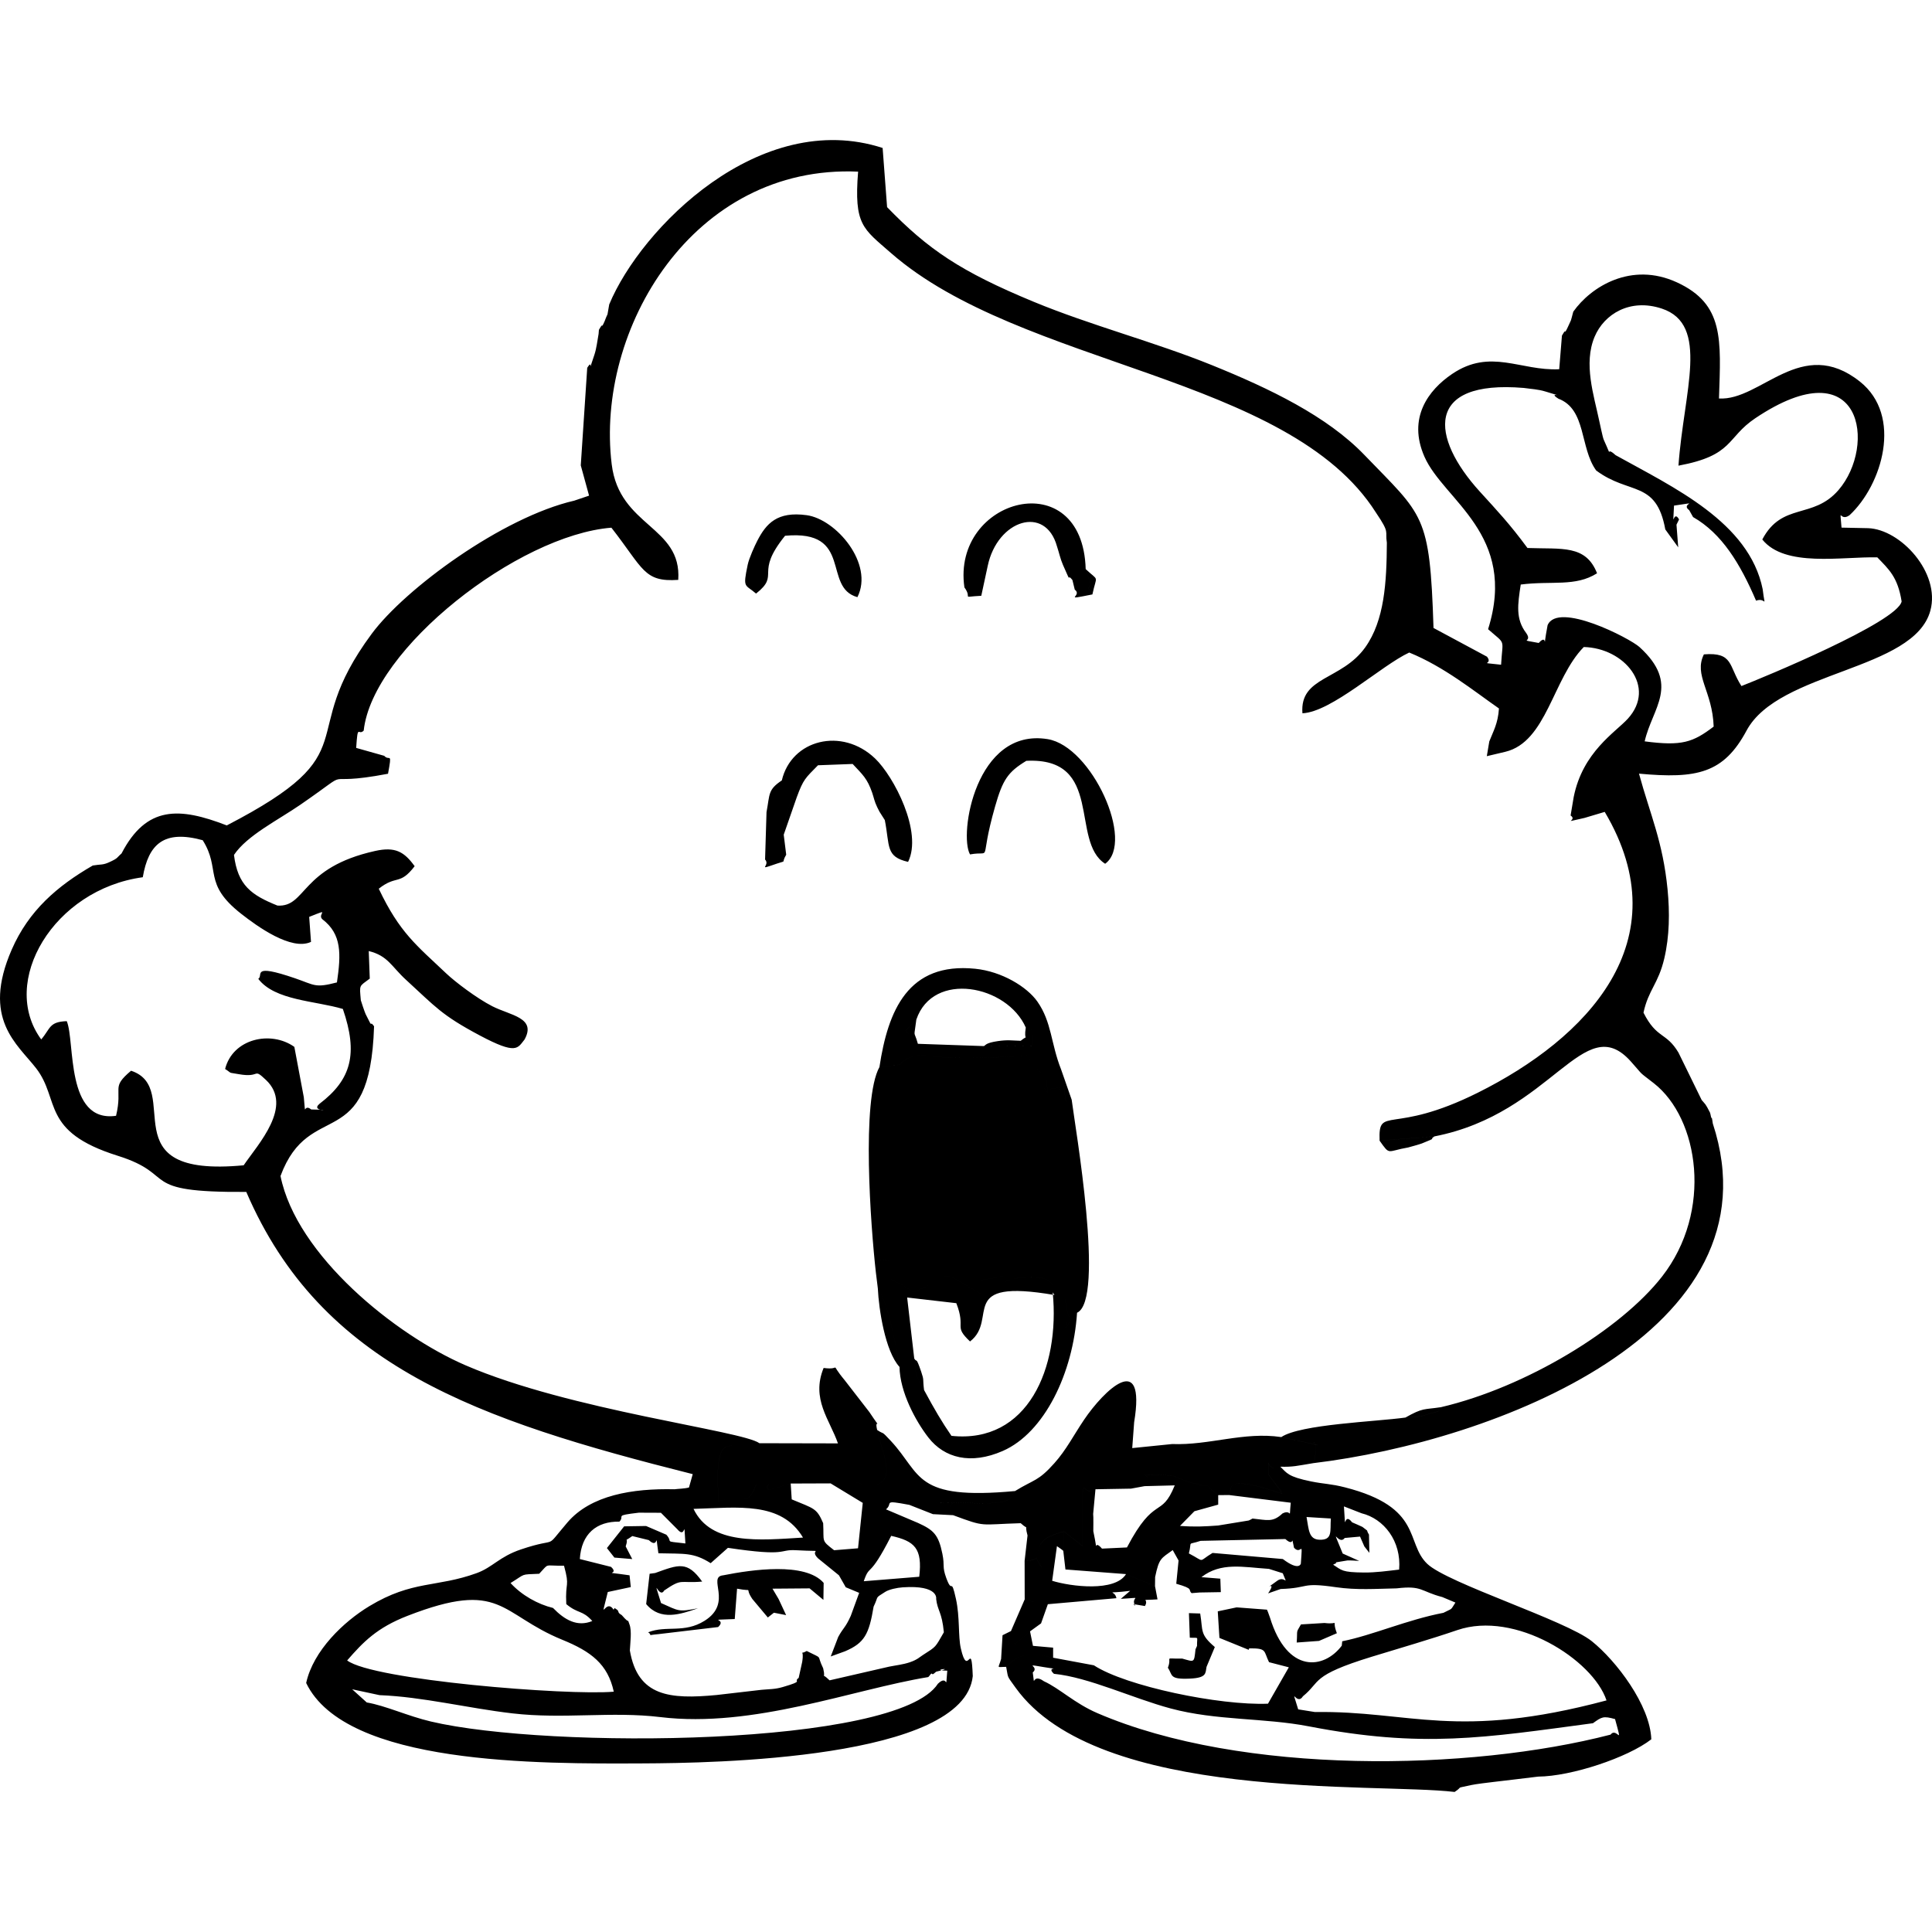<?xml version="1.0" encoding="UTF-8"?>
<!DOCTYPE svg PUBLIC "-//W3C//DTD SVG 1.1//EN" "http://www.w3.org/Graphics/SVG/1.1/DTD/svg11.dtd">
<!-- Creator: CorelDRAW 2017 -->
<svg xmlns="http://www.w3.org/2000/svg" xml:space="preserve" width="200mm" height="200mm" version="1.1" style="shape-rendering:geometricPrecision; text-rendering:geometricPrecision; image-rendering:optimizeQuality; fill-rule:evenodd; clip-rule:evenodd"
viewBox="0 0 20000 20000"
 xmlns:xlink="http://www.w3.org/1999/xlink">
 <defs>
  <style type="text/css">
   <![CDATA[
    .fil0 {fill:none}
    .fil1 {fill:black}
   ]]>
  </style>
 </defs>
 <g id="Capa_x0020_1">
  <rect class="fil0" width="20000" height="20000"/>
  <path class="fil1" d="M8113.05 8640.83l134.16 -385.49c-56.3,65.99 -27.68,-56.9 -101.24,156.36 -28.62,83.1 -23.68,157.64 -32.92,229.13zm2988.71 -2636.1c-9.74,-45.53 -24.22,-161.5 -43.85,-205.75 -86.16,-193.98 -36.23,-74.94 -116.07,-143.16 20.27,60.01 35.15,131.15 61,189.78 104.51,237.14 29.32,71.18 98.92,159.13zm-1942.23 2484.78c-24.92,-189.58 9.09,-199.27 -130.21,-281.83 18.48,55.02 21.99,87.15 51.51,148.4 6.57,13.65 16.31,32.58 23.23,46.03l55.47 87.4zm-1239.53 407.88c59.62,65.3 -100.25,118.99 122.01,42.81 111.57,-38.26 39.25,4.9 96.74,-92.34 -94.07,45.48 -79.24,38.06 -218.75,49.53zm2063.5 -2816.68c89.97,122.5 -49.33,98.08 174.7,86.86l66.44 -308.62c-47.5,72.22 -7.91,-52.45 -64.81,136.98 -8.4,27.98 -3.36,82.55 -4.94,133.03l-171.39 -48.25zm-2048.57 2326.44l158.44 -328.44c-145.73,97.88 -123.09,139.94 -158.44,328.44zm3190.9 -2303.6c88.29,67.43 -145.23,115.13 182.62,49.93 44.44,-211.39 72.81,-128.34 -69.41,-262.15l51.81 159.82c-84.73,82.4 138.46,93.53 -165.02,52.4zm-1084.19 2741.29c245.09,-44.14 85.37,115.23 259.18,-495.23 79.39,-278.76 132.98,-357.76 323.7,-473.59 807.96,-40.14 450,832.04 816.01,1065.62 310.26,-226.46 -138.71,-1215.45 -595.14,-1290.15 -745.17,-121.9 -920.86,990.37 -803.75,1193.35zm-1948.27 -766.13l-158.44 328.44 -14.93 490.24c139.51,-11.47 124.68,-4.05 218.75,-49.53l-25.7 -207.03c9.24,-71.49 4.3,-146.03 32.92,-229.13 73.56,-213.26 44.94,-90.37 101.24,-156.36 69.9,-191.32 90.42,-200.17 220.63,-333.34l358.65 -13.5c105.39,112.86 150.82,149.44 202.83,299.18 139.3,82.56 105.29,92.25 130.21,281.83 53.34,271.44 5.83,378.57 240.89,432.65 153.1,-308.87 -147.41,-884.93 -341.99,-1070.75 -342.58,-327.21 -865.6,-195.91 -965.06,227.3zm1890.13 -1998l171.39 48.25c1.58,-50.48 -3.46,-105.05 4.94,-133.03 56.9,-189.43 17.31,-64.76 64.81,-136.98 100.11,-478.09 597.76,-635.14 717.2,-203.13 79.84,68.22 29.91,-50.82 116.07,143.16 19.63,44.25 34.11,160.22 43.85,205.75l24.07 98.82c303.48,41.13 80.29,30 165.02,-52.4l-51.81 -159.82c-31.64,-1101.21 -1389.31,-737.17 -1255.54,189.38zm524.16 9354.45c-50.23,62.34 -3.66,138.37 -409.17,125.32 -133.18,-4.3 -350.99,-7.96 -370.07,-4.4 290.53,0.74 9.59,-24.62 138.02,129.07 345.6,127.94 265.17,95.51 699.8,83 96.24,87.15 32.03,-16.66 70.59,127.05l-30.06 261.51c199.96,1.88 61.84,-101.34 172.23,63.42 -85.77,-240.99 20.67,-309.66 235.75,-365.86l192.65 150.62c2.13,-920.91 -27.88,-478.72 132.88,-588.12l367.79 -6.38 140.79 -25.85c129.52,-159.67 -198.33,-117.11 228.93,-112.46 110.64,1.18 108.22,35.39 243.47,73.16 294.63,82.21 85.18,-27.83 289.49,132.48l112.46 -1.13c43.55,-42.67 -101.68,-237.29 547.49,-13.89 -10.18,-12.26 -16.96,-50.23 -22.59,-42.07l-116.91 -156.12c0,-261.95 -32.14,-2.91 122.99,-81.12 131.54,3.46 166.59,-8.06 343.32,-37.27 5.09,-11.62 8.9,-44.79 9.64,-36.88 0.69,8.2 6.38,-32.43 7.32,-38.81 34.5,-229.77 -71.48,-103.46 26.25,-112.26l-377.29 -81.57c-387.42,-57.79 -745.17,86.86 -1129.38,72.12l-222.4 92.4c-153.7,23.38 -106.83,7.96 -241.44,-1.88 -10.29,-121.21 -25.46,-51.81 -2.87,-181.28 19.23,-109.99 36.43,-84.33 73.26,-135.1 125.12,-759.81 -316.77,-324.24 -517.78,-26.55 -110.93,164.32 -183.6,311.09 -307.97,450.5 -169.41,189.93 -206.89,165.16 -407.19,288.35zm-2646.28 -495.14c-297.45,75.24 -399.78,-86.11 -428.75,258.84 -6.43,76.73 2.92,253.7 0.79,342.44 225.77,-65.31 308.92,75.43 393.2,-174.95 236.2,0 68.02,-12.36 131.4,58.33l227.2 -67.23 413.08 -1.53c290.23,-66.59 306.98,36.13 416.19,25.06 202.82,-20.61 165.35,-182.26 151.51,-252.51 -30.55,-155.03 -58.43,-186.67 -85.77,-325.68 -34.65,-146.42 67.88,37.97 -80.62,-185.23l-255.24 -329.58c-172.72,-207.67 -15.22,-99.61 -218.25,-126.95 -131.59,321.58 63.57,535.58 148.35,780.77l-813.09 -1.78zm5750.47 2782.87l-173.02 -27.68c-84.34,-274.51 -20.47,-26.15 49.78,-135.99 186.86,-151.62 75.63,-213.46 711.95,-408.78 301.8,-92.64 603.99,-179.5 885.97,-275.89 598.11,-204.46 1403.25,304.76 1544.09,727.97 -1554.13,415.1 -2032.41,105.44 -3018.77,120.37zm-2701.45 -395.62c361.32,35.94 812.5,252.46 1208.13,358.65 474.82,127.44 963.03,94.96 1431.03,185.28 1177.58,227.2 1813.51,118.34 2940.66,-32.58 91.51,-66 106.78,-76.67 228.74,-42.66 85.17,309.36 19.77,75.29 -46.42,160.81 -1452.78,376.79 -3814.62,423.01 -5313.13,-222.75 -236.1,-101.79 -389.74,-255.33 -553.17,-329.88 -132.68,-96.05 -89.58,98.87 -115.18,-90.91 75.98,-64.76 -109.9,-92.74 108.85,-56.41 223.25,37.08 15.67,-15.22 110.49,70.45zm1517.79 -1376.41l877.61 -18.88c105.39,95.75 53.73,-73.07 89.87,90.36 78.85,85.48 89.92,-108.7 70.49,165.02 -1.28,0.24 -17.15,79.78 -186.46,-48.4l-727.53 -63.03c-156.86,94.32 -69.61,96.45 -245.05,4.99 35.74,-139.01 -24.07,-81.76 121.07,-130.06zm1097.05 -246.82l251.57 15.52c-9.1,129.32 21.75,224.73 -118.35,219.68 -112.76,-4.1 -109.54,-108.65 -133.22,-235.2zm569.48 -38.71c230.17,55.91 413.62,286.92 389.05,583.03 -121.46,14.04 -242.32,31.44 -365.07,30.3 -231.35,-2.17 -226.95,-23.43 -318.31,-81.12 100.4,-43.8 -82.51,-3.66 146.97,-43.65 14.04,-2.47 103.61,3.26 122.99,4.55l-170.74 -76.18c-135.55,-336.16 -46.13,-70.69 20.41,-161.21l159.08 -14.33 44.54 101.93 52.06 66.29 -4.15 -188.59c-39.75,-65.15 12.7,-16.61 -67.63,-79.79 -2.87,-2.22 -97.34,-43.6 -106.78,-47.36 -98.08,-127.93 -61.6,164.23 -84.88,-164.96l182.46 71.09zm-1371.51 -188.74l638.65 79.49c-20.42,201.49 17.79,58.63 -85.57,111.13 -101.2,94.91 -156.37,68.41 -310.26,52.74 -13,6.83 -29.41,16.91 -39.15,20.17l-317.02 51.86c-140.2,10.08 -239.91,15.62 -394.74,4.2l149.15 -151.86 246.48 -68.47 0 -98.13c-204.31,-160.31 5.14,-50.27 -289.49,-132.48 -135.25,-37.77 -132.83,-71.98 -243.47,-73.16 -427.26,-4.65 -99.41,-47.21 -228.93,112.46l311.98 -7.96c-140.78,348.56 -205.69,92.59 -494.74,642.5l-258.39 12.11c-101.49,-118.15 -29.81,106.19 -89.82,-180.73 -0.4,-1.73 2.47,-163.08 -1.58,-178.06l23.97 -255.63c-160.76,109.4 -130.75,-332.79 -132.88,588.12l-192.65 -150.62 -7.66 199.91 22.35 192.89 626.93 48 300.31 124.98 1.14 -94.42c40.88,-197.35 61.49,-191.51 182.21,-279.31l60.36 107.87 -23.82 240.74c192.44,54.63 116.41,61.45 159.22,97.19l82.21 -6.72 219.89 -3.71 -5.04 -139.31 -195.76 -15.86c203.12,-157.31 429.19,-103.52 699,-85.53l143.01 45.29c60.31,152.35 21.61,13.29 -62.43,81.61 -179.05,132.09 20.27,-35.44 -89.38,126.65l130.01 -45.23c307.83,-10.08 200.76,-72.62 572.7,-18.59 212.67,30.95 408.48,16.66 628.51,11.92 265.81,-31.59 245.05,30.94 472.1,90.02l135.9 57.09c-56.06,85.58 -22.3,53.49 -124.28,106.14 -374.47,71.48 -733.66,231.8 -1047.57,294.58l-4.79 45.58c-183.31,244.21 -563.61,294.09 -743.3,-291.22 -3.71,-12.01 -12.06,-32.48 -15.13,-41.97 -2.96,-9.15 -9.69,-26.94 -16.06,-39.7l-314.01 -23.82 -195.12 41.13 17.25 275.2 302.89 123.14 5.09 -15.18c187.21,-1.48 147.76,26.3 205.45,143.17l204.91 53.09 -215.74 376.69c-499.43,20.37 -1470.62,-180.53 -1802.43,-397.45l-421.82 -78.56c-210.79,-48.34 -330.42,-66.14 -486.09,94.77 24.86,123.49 0.59,80.58 98.22,216.52 852.95,1187.47 3721.39,980.29 4544.22,1078.32 98.53,-64.46 -8.55,-30.75 169.96,-70.99 44.59,-10.03 180.34,-26.59 230.96,-32.33 149.29,-16.95 296.55,-35.64 463.79,-55.46 343.37,-2.52 927.29,-196.31 1171.4,-386.19 -12.21,-354.15 -364.33,-813.94 -616,-1015.53 -268.68,-215.24 -1492.08,-599.64 -1703.27,-800.74 -229.32,-218.4 -39.89,-584.27 -851.21,-791.7 -149.24,-38.16 -215.19,-33.86 -351.23,-61.54 -241.1,-48.99 -250.24,-86.96 -318.41,-152.31 -155.13,78.21 -122.99,-180.83 -122.99,81.12l116.91 156.12c5.63,-8.16 12.41,29.81 22.59,42.07 -649.17,-223.4 -503.94,-28.78 -547.49,13.89zm-4896.59 -9331.86c257.85,-203.43 -23.08,-198.68 300.22,-598.41 712.2,-66.78 382.97,534.39 748.98,635.48 173.76,-344.95 -220.23,-807.11 -525.39,-848.69 -305.85,-41.72 -418.66,87.4 -509.97,263.19 -27.68,53.34 -85.76,180.04 -100.55,250.63 -52.2,249.7 -27.58,198.33 86.71,297.8zm-4029.95 11479.1l-150.92 -136.39 283.01 60.65c447.68,17.3 912.02,134.86 1376.45,188.74 528.66,61.4 1026.02,-22.64 1530.5,38.41 964.07,116.67 1991.42,-286.37 2773.87,-414.31 13.54,-10.48 30.94,-47.95 39.3,-33.07 8.25,14.83 34.9,-21.16 45.18,-23.43 228.78,-51.12 -93.18,-12.85 112.02,-9.74 -21.45,242.38 15.23,25.41 -96.89,135.25 -421.68,652.49 -4030.79,678.49 -5248.47,391.18 -242.62,-57.25 -466.95,-163.43 -664.05,-197.29zm-203.03 -434.98c165.71,-190.22 306,-338.03 626.19,-462.31 977.17,-379.26 949.93,-17.2 1602.02,248.8 296.12,120.82 469.83,250.74 531.87,536.96 -481.89,41.58 -2493.92,-120.22 -2760.08,-323.45zm1987.96 -897.24c109.99,-115.43 40.64,-80.18 257.01,-83.64 62.74,230.42 11.08,155.27 23.43,397.75 124.88,103.91 164.08,58.24 269.37,174.95 -154.68,63.82 -285.28,-9.89 -406.64,-135.15 -158,-38.32 -324.79,-131.94 -439.73,-257.9 165.51,-101.59 95.71,-86.37 296.56,-96.01zm3359.97 77.27c65.45,-191.21 50.47,-10.38 284,-469.78 241.83,54.38 325.08,127.5 290.33,423.36l-574.33 46.42zm-2581.42 -244.8l184.78 15.33 -67.92 -130.86c39.15,-114.09 -37.82,-30.89 68.37,-107.27l170.99 41.97c115.23,109.79 59.67,-138.37 99.32,136.24 269.41,7.22 359.88,-11.67 541.16,102.53l178.36 -158.79c629,93.93 519.6,14.34 703.99,24.57 348.67,19.28 121.76,-21.6 228.34,83.6l217.02 176.03 70.64 123.94 138.71 57.74 -86.9 238.22c-56.36,125.27 -74.8,117.75 -129.87,218.2l-77.51 202.09 148.4 -53.73c201.05,-85.82 247.97,-176.29 295.37,-461.92 58.49,-121.06 6.38,-79.93 120.28,-153.05 39,-25.01 121.41,-42.86 181.42,-46.96 376.64,-25.56 345.75,120.22 345.8,120.27 14.28,124.28 59.62,132.09 79.74,345.06 -92.94,160.46 -72.72,143.01 -219,236.79 -30.06,18.83 -54.43,46.81 -133.82,73.8 -69.5,23.68 -142.91,31.05 -213.8,45.29l-616.35 141.68c-105.15,-101.49 -32.78,15.67 -66.39,-124.83 -75.04,-153.39 9.69,-87.45 -170.06,-179 -87.79,49.88 -22.24,-40.29 -47.11,113.21l-36.38 165.26c-63.13,44.83 68.27,26.24 -165.66,95.01 -82.45,24.17 -140.44,20.66 -220.33,28.52l-462.85 53.59c-485.15,46.02 -817.01,15.97 -898.72,-460.78 3.51,-78.16 21.85,-202.98 -4.11,-270.51 -30.84,-80.28 16.96,16.47 -78.65,-94.47 -7.16,-8.35 -30.4,-13.15 -36.03,-36.23 -6.04,-24.57 -26.55,-24.92 -38.07,-38.96l-11.81 18.1c-83.75,-133.67 -149.89,178.8 -59.82,-183.36l238.13 -51.01 -12.71 -121.81c-331.51,-47.65 -90.51,6.08 -191.66,-87.25l-323.2 -81.12c15.57,-260.62 172.63,-391.18 409.76,-387.32 60.61,-63.48 -62.83,-61.5 201.2,-92.64l228.54 0.94 169.61 170.15c96,117.11 63.23,-151.66 83.89,147.51 -239.17,-27.68 -119.78,-4.59 -197.44,-90.66l-209.85 -90.12 -226.96 3.56 -178.31 224.88 77.47 98.57zm1952.36 -207.13c-449.36,26.89 -951.91,81.27 -1133.23,-297.05 462.51,-12.9 908.01,-80.88 1133.23,297.05zm-5003.56 -4491.72c-112.32,92.79 200.85,63.08 -87.1,59.96 -87.01,-71.04 -53.79,107.27 -76.92,-126.6l-97.98 -521.39c-244.51,-173.31 -637.91,-84.97 -716.71,228.84 81.08,51.75 19.58,31.98 140.15,53.53 233.93,41.83 142.92,-72.22 282.77,60.02 287.01,271.44 -80.58,662.67 -230.81,883.44 -1412.55,134.07 -614.28,-796.49 -1165.77,-978.9 -214.15,181.13 -82.55,162.94 -155.32,466.51 -526.68,75.54 -422.02,-770.98 -510.31,-979.69 -184.79,6.47 -167.04,75.88 -264.38,189.04 -437.89,-595.54 128.83,-1552.74 1051.37,-1678.95 58.43,-342.09 217.71,-493.75 620.26,-383.22 191.56,303.09 -3.66,446.4 397.9,761.35 163.92,128.53 519.45,386.72 723.32,291.12l-18.88 -258.7c236.64,-94.91 78.01,-29.36 136.09,24.23 202.98,154.73 193.98,360.72 151.22,654.12 -230.61,60.26 -229.13,27.09 -434.13,-43.01 -462.51,-158.24 -323.4,-29.56 -380.15,6.13 172.33,225.22 588.71,226.06 875.63,311.53 158.73,461.57 89.08,730.05 -240.25,980.64zm12711.5 -4952.7c-61.15,326.46 15.12,63.17 -91.66,183.45 -230.16,-43.16 -56.3,1.33 -128.97,-101.59 -112.41,-146.82 -88.78,-295.91 -57.29,-503.24 322.61,-41.08 564.74,25.8 790.06,-116.62 -117.16,-297.59 -363.1,-248.41 -720.41,-261.66 -185.33,-251.27 -310.7,-383.16 -494.1,-584.76 -507.74,-558.21 -575.57,-1158.5 456.03,-1072.13 76.33,11.12 147.27,13 227.06,37.86 254.54,79.3 0.29,-9.88 131.2,73.41 290.87,109.65 220.28,508.09 391.17,743.15 342.24,256.42 621.84,96.55 715.47,610.12l133.72 185.24 -17.9 -234.23 26.75 -54.42c-64.56,-117.31 -66,149.73 -52.21,-143.17 301.46,-42.36 57.74,-23.53 157.16,47.36l40.04 71.24c297.79,169.95 487.32,481.34 651.99,865.5 108.86,-39.15 94.67,102.62 68.52,-118.89 -140.6,-694.26 -922.2,-1053.4 -1523.03,-1387.78 -116.42,-107.72 -18.79,69.8 -121.66,-158.09 -12.95,-28.62 -39.5,-167.19 -47.7,-199.02 -54.83,-261.66 -164.77,-589.51 -47.36,-868.32 99.31,-235.8 367.39,-400.07 695.15,-291.66 500.12,165.4 227.15,858.43 172.82,1626.14 574.92,-106.63 493.6,-288.84 795.5,-491.08 1110.05,-743.79 1257.32,285.09 861.2,743.65 -264.58,306.34 -583.72,123.09 -788.88,511.69 234.77,292.61 826,175.5 1190.83,185.14 117.8,122.84 211.38,202.18 251.57,456.28 -44.04,214.54 -1434.54,788.58 -1658.33,875.78 -134.76,-208.02 -80.87,-352.37 -388.55,-327.9 -108.17,217.51 89.28,380.84 101.14,747.6 -213.81,162.64 -327.7,204.16 -714.23,152.8 78.6,-348.46 373.23,-586.79 -53.24,-975.89 -99.71,-91.01 -846.52,-477.04 -951.86,-225.96zm-9713.94 -3321.16c-30.5,166 -0.89,49.53 -47.36,173.46 -4.94,13.2 -23.73,54.68 -27.78,46.37 -4.05,-8.2 -21.31,28.62 -31.49,43.21l-3.31 42.41c-13.79,73.02 -20.22,146.13 -43.95,217.22 -79.34,237.43 -3.9,22.19 -73.71,133.52l-66.83 1010 85.92 313.21 -153.25 51.91c-744.88,171.79 -1750.73,910.83 -2096.87,1378.34 -809.04,1092.65 5.84,1204.22 -1500.38,1983.66 -489.11,-189.14 -830.85,-208.02 -1089.49,290.47 -53.39,46.22 -30.75,46.03 -125.17,89.53 -70.74,32.58 -86.41,20.42 -172.38,35 -366.01,211.43 -662.37,465.03 -839.54,871.38 -312.73,717.25 57.44,975.25 252.95,1227.66 252.32,325.62 44.2,654.12 843.36,905.2 639.18,200.85 183.74,382.27 1332.21,374.76 777.01,1806.29 2391.99,2360.65 4621.73,2921.58l-38.95 138.12c-45.48,12.61 -109.85,13 -150.48,18.44 -433.69,-10.08 -866.24,60.8 -1107.78,343.47 -254.74,298.19 -69.36,140.54 -480.7,279.06 -225.82,76.03 -292.7,185.38 -459.84,245.94 -413.97,149.93 -662.13,71.68 -1108.52,340.6 -266.36,160.42 -582.05,460.48 -655.55,796.19 409.46,851.22 2402.32,837.42 3491.51,832.53 702.07,-3.16 3319.38,-39.7 3409.2,-903.76 -15.32,-400.17 -49.48,37.67 -123.64,-286.47 -28.96,-126.66 -8.65,-320.54 -50.47,-512.25 -53.54,-242.97 -35.24,-38.6 -100.1,-216.37 -45.28,-124.18 -13.89,-120.23 -40.34,-250.73 -40.29,-199.03 -91.5,-246.43 -251.28,-319.2l-332.49 -141.19c79.04,-64.56 -46.57,-100.45 242.18,-46.22l243.56 95.95 208.96 10.78c-128.43,-153.69 152.51,-128.33 -138.02,-129.07 19.08,-3.56 236.89,0.1 370.07,4.4 405.51,13.05 358.94,-62.98 409.17,-125.32 -1050.64,97.49 -962.15,-170.99 -1284.76,-517.83 -110.09,-118.39 -61.74,-59.47 -142.67,-114.54 27.34,139.01 55.22,170.65 85.77,325.68 13.84,70.25 51.31,231.9 -151.51,252.51 -109.21,11.07 -125.96,-91.65 -416.19,-25.06l332.84 201.79 -48.94 470.07 -247.67 20.12c-138.07,-107.02 -102.87,-80.87 -113.2,-280 -67.68,-158.53 -95.26,-149.78 -325.53,-246.53l-10.58 -163.92 -227.2 67.23c-63.38,-70.69 104.8,-58.33 -131.4,-58.33 -84.28,250.38 -167.43,109.64 -393.2,174.95 2.13,-88.74 -7.22,-265.71 -0.79,-342.44 28.97,-344.95 131.3,-183.6 428.75,-258.84 -180.44,-131.44 -1961.07,-338.87 -3043.39,-806.97 -727.33,-314.55 -1748.65,-1137.73 -1914.35,-1959.09 302.39,-815.27 926,-204.51 968.57,-1550.17 -56.36,-77.56 1.43,55.96 -87.5,-126.05 -8.16,-16.71 -48.99,-137.28 -49.49,-142.67 -14.53,-166.84 -19.67,-139.65 92.49,-224.68l-10.62 -285.09c198.38,48.15 234.66,159.67 385.54,297.55 305.06,278.81 365.27,364.13 764.11,576.2 382.77,203.48 390.03,132.39 463.64,41.38 124.33,-226.75 -147.07,-248.06 -334.37,-343.96 -161.41,-82.66 -384.06,-251.63 -477.19,-339.92 -307.39,-291.41 -481.3,-420.29 -698.02,-876.52 185.23,-146.57 215.58,-29.51 371.6,-233.23 -107.67,-148.6 -199.57,-204.12 -408.33,-157.9 -777.46,171.99 -711.07,584.32 -1011.97,565.58 -270.36,-108.85 -411.35,-208.71 -450.06,-524.3 133.82,-201.2 456.53,-360.62 688.08,-520.25 611.41,-421.53 135.75,-173.36 906.58,-320.14 43.7,-239.46 16.22,-124.27 -39.54,-185.67l-290.19 -81.92c17.21,-260.52 21.31,-120.76 77.96,-179.1 91.75,-847.4 1596.84,-2023.55 2564.02,-2100.52 333.49,426.77 334.38,564.2 692.09,540.27 38.01,-559.3 -609.18,-546.89 -688.77,-1195.82 -171.49,-1397.91 841.08,-3106.47 2550.72,-3030.29 -44.05,552.28 50.47,588.47 337.29,839.94 1348.38,1181.88 4120.57,1263.25 5023.98,2690.58 147.61,217.9 92.05,182.76 112.32,310.74 -2.23,409.27 -24.42,803.56 -223.25,1082.67 -245.69,344.85 -680.66,298.83 -650.75,683.13 301.5,-13.1 816.16,-494.34 1105.55,-628.85 361.91,147.36 666.72,396.26 928.83,579.07 -10.04,157.16 -59.42,236.5 -99.96,341.25l-25.66 152.6 191.86 -45.48c427.85,-102.82 491.13,-758.27 811.91,-1084.54 422.62,10.28 754.77,413.57 456.43,741.72 -127.99,140.74 -467.85,343.86 -560.88,811.46l-31.99 190.92c80.18,52.5 -118.1,82.46 143.81,25.11l209.35 -62.48c796.89,1343.83 -195.86,2349.13 -1311.5,2905.86 -895.9,447.14 -1033.72,124.92 -1018.84,497.86l568.05 -44.64c1222.57,-237.83 1545.92,-1319.36 2032.2,-776.18 144.85,161.85 64.76,90.42 238.87,226.37 465.43,363.49 614.92,1323.06 83.2,2002.89 -427.31,546.35 -1404.63,1143.57 -2288.03,1350.4 -85.72,54.13 99.46,10.18 -185.62,87.7 -60.22,16.36 -118.7,12.01 -181.28,19.47 -308.08,42.96 -1086.72,69.01 -1285.45,202.29l377.29 81.57c-97.73,8.8 8.25,-117.51 -26.25,112.26 -0.94,6.38 -6.63,47.01 -7.32,38.81 -0.74,-7.91 -4.55,25.26 -9.64,36.88 1861.36,-223.55 4841.77,-1355.94 4133.47,-3514.9 -34.36,-45.63 -35.25,-36.38 -84.09,-133.42 -44.64,-88.69 22.25,103.51 -31.34,-110.64l-239.91 -490.24c-128.48,-215.93 -224.38,-139.95 -362.45,-414.01 51.31,-237.78 153.35,-296.76 215.34,-561.19 54.13,-230.76 57.14,-476.54 33.91,-714.23 -48.4,-494.74 -179.2,-772.36 -295.87,-1198.93 602.26,55.76 876.82,-4.2 1113.57,-445.65 332.99,-620.8 1734.31,-617.84 1902.98,-1242.44 106.08,-392.71 -309.61,-841.82 -645.02,-852.95l-274.81 -5.73c-17.45,-243.32 -23.98,-51.26 83.2,-128.78 336.7,-312.57 553.71,-1029.08 106.73,-1383.28 -605.77,-480.15 -1023.5,201.5 -1458.47,175.2 19.72,-609.18 55.07,-975.99 -434.73,-1201.75 -474.17,-218.55 -892.39,45.97 -1073.67,303.28 -33.56,124.13 -11.46,58.87 -56.89,160.56 -5.44,12.11 -24.38,53.34 -28.78,44.64 -4.35,-8.65 -21.35,27.93 -31.63,42.22l-28.28 348.31c-401.21,19.48 -710.72,-220.82 -1109.36,49.34 -245.64,166.44 -462.51,455.49 -285.24,857 199.72,452.32 966.84,803.01 658.32,1784.83 188.69,166.6 150.33,87.25 134.66,367.79 -263.93,-30.99 -74,7.81 -145.78,-83.15l-553.77 -297.44c-38.01,-1187.22 -102.82,-1154.74 -716.5,-1792.1 -386.58,-401.51 -979.05,-686.25 -1576.62,-928.29 -595.88,-241.29 -1255.34,-411.79 -1848.11,-657.23 -756.34,-313.17 -1090.57,-540.91 -1515.31,-978.85l-46.22 -612.55c-1270.13,-411.93 -2500.95,827.49 -2830.33,1619.83zm5827.54 11797.35l-413.27 41.88 19.82 -267.74c-36.83,50.77 -54.03,25.11 -73.26,135.1 -22.59,129.47 -7.42,60.07 2.87,181.28 134.61,9.84 87.74,25.26 241.44,1.88l222.4 -92.4zm-2822.51 -798.31c-32.14,-190.18 -111.63,-656.94 -224.34,-813.4 9.94,216.52 75.64,650.71 224.34,813.4zm873.41 -3321.41l496.32 -3.22c7.37,-282.61 -17.15,-127.78 -62.58,-188.93 -24.72,160.11 38.85,62.53 -52.45,137.37 -95.12,-2.86 -134.96,-11.42 -234.92,3.07 -130.75,18.93 -125.76,42.56 -146.37,51.71zm4363.93 3845.31c62.58,-7.46 121.06,-3.11 181.28,-19.47 285.08,-77.52 99.9,-33.57 185.62,-87.7 -179.05,27.44 -180.43,2.42 -366.9,107.17zm-267.39 -2866.01c111.03,157.1 73.16,108.31 295.32,70.29 6.67,-1.14 123.64,-34.21 141.63,-41.42 179.05,-72.23 62.78,-29.32 131.1,-73.51l-568.05 44.64zm-3248.05 -408.19l60.56 -15.52 -110.14 -315.34 49.58 330.86zm6697.54 231.11c-4.4,-19.62 -8.21,-68.76 -12.9,-58.92 -4.55,9.49 -10.33,-43.01 -16.71,-55.62 -50.08,-98.32 -45.28,-80.23 -85.82,-129.52 53.59,214.15 -13.3,21.95 31.34,110.64 48.84,97.04 49.73,87.79 84.09,133.42zm-8165.2 2758.35c-15.67,-122.4 2.72,-95.06 -29.76,-189.88 -56.8,-165.65 -41.92,-88.24 -71.93,-136.29 23.24,154.09 -21.65,104.75 101.69,326.17zm-478.58 -1052.56c112.71,156.46 192.2,623.22 224.34,813.4 4.4,261.26 167.98,561.77 298.43,730 165.71,213.75 438.83,284.89 770.69,139.75 431.31,-188.64 728.37,-806.77 768.9,-1430.74 -138.27,130.21 -116.76,-201.15 -116.76,159.28 107.22,-172.08 43.55,-66.98 22.99,-148.06 -55.87,-220.23 13.59,-146.72 -158.2,-221.86 76.43,780.52 -257.75,1568.41 -1048.25,1485.07 -98.13,-141.68 -176.29,-274.96 -283.56,-474.28 -123.34,-221.42 -78.45,-172.08 -101.69,-326.17l-73.36 -631.57 508.93 58.62c103.52,266.65 -33.47,230.72 141.98,396.22 301.69,-232.09 -151.62,-656.54 874,-480.85 -23.43,-58.97 51.71,-233.38 -409.72,-170.79 -16.61,2.22 -42.66,34.95 -54.47,18.09 -11.67,-16.61 -34.85,14.58 -52.55,21.26l-15.08 -65.6c-312.33,79.69 -189.13,-24.67 -233.18,182.21 -471.95,-267.24 -248.11,-203.47 -691.94,-14.48l-89.08 -54.53c-203.91,-133.08 -121.01,10.68 -166.1,-273.03 -191.56,0 -159.42,-53.29 -136.68,122.65l20.36 165.41zm16.76 -2291.14c-188,339.22 -90.91,1647.45 -37.12,2125.73 -22.74,-175.94 -54.88,-122.65 136.68,-122.65 45.09,283.71 -37.81,139.95 166.1,273.03l89.08 54.53c443.83,-188.99 219.99,-252.76 691.94,14.48 44.05,-206.88 -79.15,-102.52 233.18,-182.21l15.08 65.6c17.7,-6.68 40.88,-37.87 52.55,-21.26 11.81,16.86 37.86,-15.87 54.47,-18.09 461.43,-62.59 386.29,111.82 409.72,170.79l-18.05 -27.04c171.79,75.14 102.33,1.63 158.2,221.86 20.56,81.08 84.23,-24.02 -22.99,148.06 0,-360.43 -21.51,-29.07 116.76,-159.28 291.52,-131 -20.46,-1927.06 -55.56,-2204.83l-60.56 15.52 -71.09 -147.26c-158.63,57.54 -182.36,-34.56 -116.56,58.33 -26.25,-261.36 4.55,-105.49 -149.39,-295.57 -5.64,-6.97 -34.41,-32.18 -37.67,-53.78 -2.72,-17.75 -14.73,-23.98 -22.64,-35.64 -204.22,17.64 -525.39,30 -773.21,24.02 -129.86,-3.16 -302.19,-25.95 -314.9,-26 -146.13,-0.4 -234.76,87.55 -230.26,96.84l-213.76 24.82zm381.93 -491.48c172.53,-507.84 939.46,-357.66 1132.8,82.46 45.43,61.15 69.95,-93.68 62.58,188.93l-496.32 3.22 -683.04 -23.63 -125.96 -137.13 109.94 -113.85zm-381.93 491.48l213.76 -24.82c-4.5,-9.29 84.13,-97.24 230.26,-96.84 12.71,0.05 185.04,22.84 314.9,26 247.82,5.98 568.99,-6.38 773.21,-24.02 7.91,11.66 19.92,17.89 22.64,35.64 3.26,21.6 32.03,46.81 37.67,53.78 153.94,190.08 123.14,34.21 149.39,295.57 -65.8,-92.89 -42.07,-0.79 116.56,-58.33l71.09 147.26 -49.58 -330.86c-105.59,-266.16 -95.9,-488.96 -244.75,-700.69 -107.87,-153.49 -368.49,-312.27 -643.99,-340.06 -695.69,-70.14 -902.42,432.01 -991.16,1017.37zm397.95 -240.5c-44,-156.22 -42.22,-38.17 -16.02,-250.98l-109.94 113.85 125.96 137.13zm2814.75 6147.73c101,6.08 73.31,-19.78 74.75,85.52l-15.57 34.85c-15.38,143.56 -10.29,131.25 -136.79,96.3 -204.31,3.31 -100.8,-29.56 -149.29,94.72 52.15,75.38 9.34,121.9 225.82,112.46 177.66,-7.76 162.09,-55.27 174.45,-121.81l85.77 -205.05c-157.7,-133.67 -121.56,-166 -151.47,-347.23l-116.62 -3.81 8.95 254.05zm-5501.72 -36.53l619.12 -73.51c103.77,-96.1 -153.54,-67.48 171.94,-82.95l24.02 -314.21c191.12,37.03 66,-30.11 157.94,106.58l160.57 191.61 62.98 -49.39 126.35 24.92 -77.76 -166.5 -63.52 -107.37 384.35 -3.06 142.87 119.18 2.62 -175.89c-189.98,-218.05 -742.66,-137.47 -1039.76,-78.55 -171.68,16.66 106.83,283.11 -193.09,470.87 -212.07,132.78 -396.81,44.54 -583.67,118.99 56.75,39.4 -33.17,31.49 105.04,19.28zm60.46 -451.59c193.74,-132.19 154.14,-71.43 393.4,-92.49 -154.13,-216.43 -242.23,-176.83 -486.58,-88.74l-57.49 7.86 -35.65 313.57c148.41,179.45 361.02,103.56 536.42,43.75 -205.4,39.69 -194.08,29.31 -382.62,-54.33 -98.13,-321.18 -21.06,-32.28 32.52,-129.62zm6591.95 350.99c-55.27,96.84 -33.66,44.49 -44.05,187.45l231.06 -16.76 184.79 -79.64c-61.15,-161.89 40.88,-85.32 -128.09,-105.93l-243.71 14.88zm-3001.86 68.56c-60.36,249.6 -26.65,68.12 42.41,133.33l154.93 -130.11c27.44,-104.01 54.72,-119.39 38.66,-218.46 -25.56,-157.74 65.94,-51.41 -93.98,-112.36l-142.02 327.6zm141.28 -727.82l0.74 400.22c159.92,60.95 68.42,-45.38 93.98,112.36 16.06,99.07 -11.22,114.45 -38.66,218.46l114.05 -82.51 70.44 -198.63 709.53 -62.19c-14.28,-92.54 -144.54,-40.24 142.62,-76.23l-96.94 82.86c262.55,-14.14 88.64,-27.74 150.43,73.51l-20.66 -19.14 119.88 20.12c49.83,-85.67 -79.45,-55.11 130.31,-68.91l-25.81 -136.58 -300.31 -124.98c-114,185.58 -567.96,129.52 -764.36,69.16l49.33 -358.55c8.56,6.38 52.06,34.76 65.75,48.5l7.66 -199.91c-215.08,56.2 -321.52,124.87 -235.75,365.86 -110.39,-164.76 27.73,-61.54 -172.23,-63.42zm-243.41 1016.82c-29.22,104.85 -52.45,81.81 52.4,81.81 155.67,-160.91 275.3,-143.11 486.09,-94.77l0 -104.25 -208.67 -18.54 -30.35 -150.03 -154.93 130.11c-69.06,-65.21 -102.77,116.27 -42.41,-133.33l-87.35 43.11 -14.78 245.89z"/>
 </g>
</svg>
